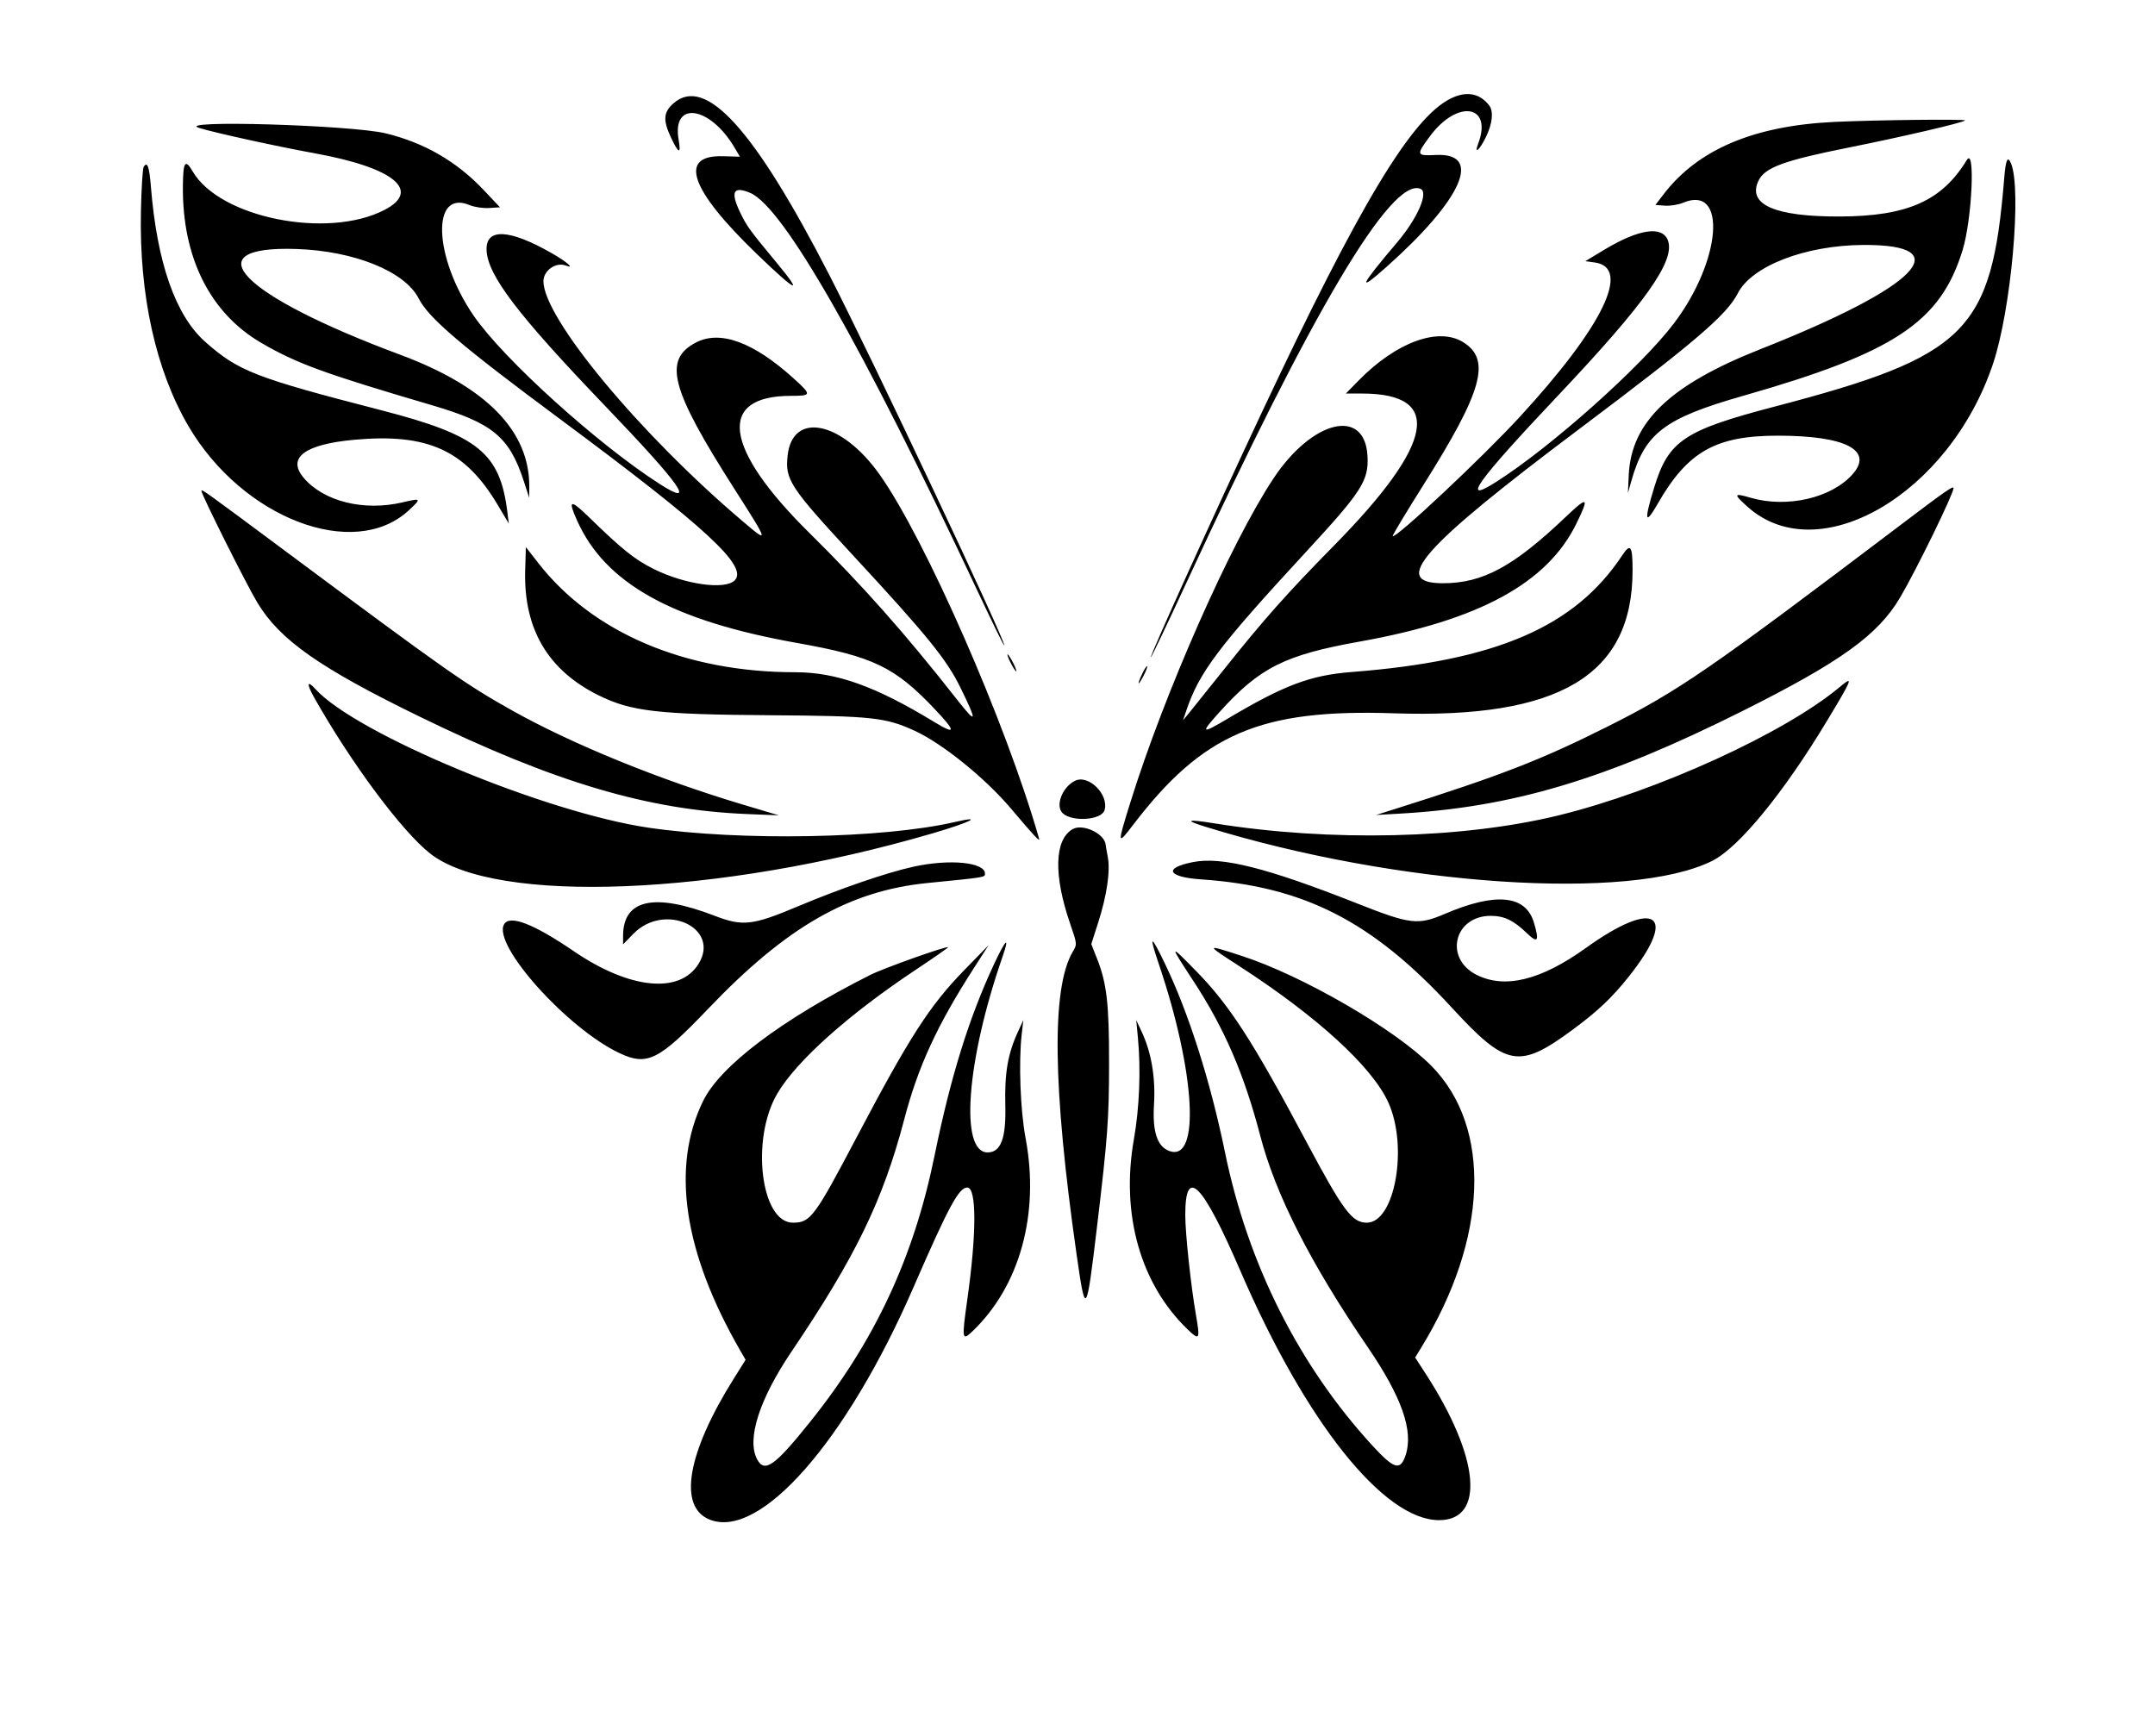 <svg id="svg" xmlns="http://www.w3.org/2000/svg" xmlns:xlink="http://www.w3.org/1999/xlink" width="400" height="322.174" viewBox="0, 0, 400,322.174"><g id="svgg"><path id="path0" d="M269.262 18.295 C 262.003 21.888,252.358 37.931,234.125 76.739 C 225.426 95.254,213.396 121.802,213.609 122.015 C 213.686 122.091,216.665 115.848,220.230 108.142 C 243.678 57.457,258.223 32.960,263.635 35.037 C 265.244 35.654,263.133 40.511,259.291 45.036 C 252.416 53.133,251.828 54.457,257.243 49.643 C 271.424 37.036,275.297 28.354,266.554 28.767 C 262.865 28.942,262.821 28.814,265.387 25.329 C 270.500 18.384,277.136 19.406,274.359 26.711 C 273.578 28.764,274.628 27.854,275.799 25.462 C 277.032 22.944,277.265 20.644,276.399 19.545 C 274.612 17.277,272.180 16.851,269.262 18.295 M125.015 19.175 C 123.141 20.821,123.028 22.275,124.525 25.490 C 125.949 28.550,126.453 28.713,125.966 25.956 C 124.667 18.596,131.785 19.635,136.391 27.477 L 137.335 29.084 134.148 28.999 C 125.843 28.775,128.069 35.181,140.442 47.110 C 147.913 54.312,149.248 54.910,144.161 48.773 C 139.089 42.656,138.570 41.938,137.322 39.303 C 135.548 35.559,136.138 34.492,139.253 35.809 C 145.373 38.396,159.928 63.874,181.319 109.442 C 184.037 115.232,186.328 119.904,186.409 119.823 C 186.846 119.386,161.811 66.359,153.957 51.087 C 139.993 23.933,130.951 13.964,125.015 19.175 M340.435 22.632 C 325.496 23.348,315.140 27.750,308.761 36.093 L 307.270 38.043 309.029 38.175 C 309.996 38.248,311.515 38.003,312.403 37.632 C 320.607 34.204,319.546 48.331,310.722 60.003 C 304.639 68.051,287.823 83.043,277.627 89.509 C 271.016 93.702,274.146 89.343,289.140 73.478 C 305.489 56.178,311.013 48.373,309.578 44.600 C 308.535 41.855,304.147 42.512,297.755 46.371 L 294.265 48.478 296.008 48.720 C 302.851 49.668,297.549 60.585,282.083 77.391 C 275.102 84.977,259.035 100.050,258.500 99.515 C 258.406 99.421,260.980 95.138,264.220 89.998 C 275.218 72.548,276.824 66.755,271.562 63.503 C 266.959 60.658,259.151 63.527,252.189 70.622 L 249.812 73.043 252.841 73.049 C 267.964 73.074,266.237 82.343,247.577 101.304 C 238.931 110.090,234.542 115.029,227.294 124.130 C 224.437 127.717,221.536 131.337,220.846 132.174 L 219.592 133.696 220.177 131.957 C 222.599 124.760,226.137 120.070,242.559 102.288 C 252.808 91.191,254.081 89.195,253.827 84.623 C 253.325 75.576,243.568 77.936,236.346 88.851 C 228.385 100.883,216.106 128.704,209.782 149.038 C 207.362 156.817,207.381 156.966,210.307 153.134 C 223.272 136.156,233.967 131.574,258.696 132.403 C 289.505 133.436,303.024 125.345,303.029 105.870 C 303.030 101.304,302.654 100.754,301.116 103.077 C 292.315 116.377,277.763 122.651,250.870 124.741 C 243.247 125.334,238.329 127.184,227.923 133.374 C 222.930 136.344,222.741 136.196,226.370 132.167 C 233.796 123.921,238.470 121.572,252.391 119.089 C 274.548 115.137,287.228 108.228,292.610 97.174 C 295.043 92.178,294.757 92.015,290.567 96.001 C 280.921 105.178,275.205 108.261,267.831 108.261 C 258.003 108.261,263.812 101.662,292.826 79.865 C 314.631 63.484,320.513 58.455,322.557 54.450 C 325.153 49.361,335.114 45.523,345.870 45.468 C 363.744 45.377,355.932 53.286,326.766 64.811 C 309.992 71.440,302.778 78.327,302.322 88.150 L 302.165 91.522 302.811 89.245 C 305.320 80.405,308.943 77.644,323.478 73.496 C 351.676 65.450,360.194 59.796,364.292 46.408 C 366.044 40.684,366.668 27.075,365.057 29.720 C 360.449 37.287,354.038 40.139,341.522 40.187 C 329.414 40.234,324.262 37.962,326.411 33.525 C 327.590 31.089,331.125 29.793,343.136 27.390 C 353.087 25.400,364.317 22.784,364.743 22.358 C 365.025 22.076,348.028 22.267,340.435 22.632 M36.957 23.745 C 39.772 24.630,51.380 27.177,58.478 28.466 C 73.120 31.125,78.318 35.394,71.303 38.998 C 60.739 44.426,40.804 40.416,35.787 31.854 C 34.361 29.422,33.988 29.972,33.946 34.565 C 33.825 47.785,38.975 58.087,48.477 63.632 C 55.056 67.471,60.154 69.334,80.211 75.227 C 91.448 78.528,94.568 81.116,97.235 89.345 L 98.222 92.391 98.241 90.417 C 98.344 80.049,90.315 71.811,74.304 65.853 C 44.748 54.856,35.634 45.585,55.000 46.217 C 65.757 46.568,75.192 50.394,77.733 55.435 C 79.528 58.994,85.605 64.182,103.696 77.599 C 131.120 97.939,138.943 105.156,136.362 107.737 C 134.550 109.549,127.072 108.487,121.300 105.598 C 117.794 103.843,115.488 101.999,109.457 96.127 C 105.829 92.595,105.358 92.694,107.114 96.618 C 112.349 108.319,124.773 115.226,148.023 119.363 C 162.074 121.863,166.089 123.795,173.495 131.619 C 177.502 135.851,177.480 136.491,173.413 134.016 C 162.494 127.372,155.258 124.783,147.610 124.783 C 127.261 124.783,110.061 117.490,99.973 104.584 L 97.609 101.559 97.483 105.869 C 97.168 116.707,101.678 124.392,111.094 129.061 C 117.122 132.050,122.007 132.616,143.043 132.765 C 161.874 132.899,164.406 133.172,169.783 135.650 C 174.955 138.034,182.886 144.446,187.679 150.119 C 192.030 155.269,193.072 156.381,192.864 155.652 C 186.742 134.218,171.727 99.962,163.214 88.006 C 156.206 78.165,147.125 76.306,146.199 84.523 C 145.689 89.051,146.548 90.356,158.641 103.419 C 172.058 117.912,175.712 122.419,178.257 127.609 C 181.472 134.163,181.343 134.577,177.581 129.783 C 168.056 117.645,160.069 108.632,150.224 98.913 C 134.318 83.210,133.015 73.478,146.818 73.478 C 150.685 73.478,150.707 73.322,147.283 70.220 C 139.851 63.486,133.636 61.218,129.136 63.598 C 123.057 66.812,124.464 72.171,136.222 90.605 C 142.810 100.932,142.823 100.983,137.737 96.661 C 118.643 80.438,100.870 59.004,100.870 52.200 C 100.870 50.225,103.186 48.591,104.999 49.287 C 106.785 49.973,105.283 48.639,102.429 47.007 C 94.524 42.484,90.150 42.280,90.316 46.442 C 90.501 51.076,96.039 58.360,112.195 75.217 C 126.506 90.150,129.411 94.292,122.452 89.840 C 110.993 82.510,93.397 66.591,87.915 58.593 C 80.472 47.737,80.012 35.079,87.168 38.069 C 88.070 38.446,89.658 38.683,90.790 38.609 L 92.806 38.478 89.777 35.272 C 84.788 29.990,78.802 26.518,71.660 24.766 C 65.291 23.203,32.131 22.227,36.957 23.745 M372.005 33.152 C 369.678 61.575,365.099 66.122,329.389 75.476 C 312.576 79.880,309.706 81.803,307.058 90.435 C 305.138 96.695,305.322 97.639,307.665 93.553 C 313.252 83.812,318.437 80.870,330.011 80.870 C 342.526 80.870,347.783 83.569,343.895 87.998 C 339.996 92.439,331.709 94.360,324.941 92.393 C 321.775 91.472,321.704 91.671,324.352 94.052 C 337.521 105.892,361.842 91.727,369.943 67.500 C 373.301 57.456,375.298 35.148,373.270 30.326 C 372.644 28.836,372.295 29.615,372.005 33.152 M26.669 30.971 C 26.478 31.274,26.247 34.974,26.157 39.194 C 25.822 54.775,28.914 68.750,34.989 79.112 C 45.013 96.210,65.684 104.125,75.846 94.758 C 78.288 92.507,78.226 92.422,74.737 93.245 C 67.543 94.940,60.061 93.081,56.354 88.675 C 53.222 84.954,56.570 82.460,65.816 81.625 C 79.393 80.401,86.336 83.557,92.367 93.696 L 94.437 97.174 94.191 95.168 C 92.832 84.052,88.817 80.803,70.652 76.119 C 47.364 70.113,44.206 68.884,38.075 63.433 C 32.568 58.538,29.145 48.752,28.011 34.662 C 27.708 30.892,27.347 29.898,26.669 30.971 M353.043 97.243 C 317.103 124.455,311.567 128.263,298.261 134.930 C 285.951 141.097,278.415 144.017,258.913 150.174 L 255.435 151.273 259.565 151.043 C 280.721 149.870,298.006 144.706,323.503 131.944 C 341.647 122.861,348.577 117.871,352.671 110.940 C 355.671 105.861,362.609 91.658,362.609 90.596 C 362.609 90.093,361.129 91.121,353.043 97.243 M37.391 91.121 C 37.391 91.818,45.750 108.519,47.782 111.884 C 51.966 118.810,59.332 123.978,77.965 133.058 C 102.899 145.208,120.235 150.360,138.696 151.106 L 144.565 151.343 138.043 149.397 C 122.374 144.720,106.364 138.200,95.150 131.928 C 86.454 127.064,83.109 124.716,53.696 102.836 C 37.809 91.018,37.391 90.718,37.391 91.121 M186.993 121.522 C 186.993 121.761,187.368 122.641,187.826 123.478 C 188.284 124.315,188.659 124.804,188.659 124.565 C 188.659 124.326,188.284 123.446,187.826 122.609 C 187.368 121.772,186.993 121.283,186.993 121.522 M212.034 125.020 C 211.013 127.162,211.157 127.527,212.225 125.502 C 212.710 124.583,213.029 123.754,212.935 123.660 C 212.841 123.566,212.436 124.178,212.034 125.020 M341.488 127.522 C 331.316 136.047,307.685 146.841,289.348 151.338 C 271.472 155.722,246.922 156.295,225.392 152.830 C 220.311 152.013,219.757 152.230,223.762 153.469 C 259.344 164.482,302.760 167.388,317.865 159.768 C 322.775 157.291,331.073 147.160,339.086 133.861 C 343.891 125.885,344.100 125.333,341.488 127.522 M58.303 129.457 C 65.185 141.658,74.599 154.318,79.864 158.450 C 91.985 167.963,133.366 166.304,173.002 154.715 C 180.204 152.610,182.767 151.305,177.155 152.601 C 163.947 155.653,137.492 156.140,120.435 153.646 C 101.224 150.837,66.001 136.177,58.520 127.876 C 56.987 126.175,56.882 126.938,58.303 129.457 M199.524 144.939 C 197.125 146.135,195.816 149.666,197.283 150.983 C 199.090 152.605,204.434 152.219,205.003 150.425 C 205.918 147.543,202.056 143.677,199.524 144.939 M199.078 153.916 C 195.707 155.886,195.538 162.456,198.627 171.436 C 199.944 175.262,199.944 175.263,199.124 176.653 C 195.150 183.397,195.379 201.696,199.827 232.823 C 201.505 244.567,201.634 244.385,203.660 227.388 C 205.600 211.109,205.851 207.686,205.860 197.391 C 205.870 186.304,205.438 182.538,203.627 177.948 L 202.559 175.244 203.851 171.209 C 205.451 166.212,206.119 161.649,205.626 159.093 C 205.422 158.037,205.247 157.034,205.236 156.863 C 205.109 154.773,200.987 152.801,199.078 153.916 M221.439 160.021 C 215.890 161.117,216.682 162.802,222.949 163.232 C 242.082 164.544,254.727 171.010,269.447 187.009 C 279.651 198.100,281.939 198.509,292.033 191.045 C 296.567 187.691,299.189 185.209,302.265 181.357 C 311.649 169.605,307.308 166.665,294.331 175.983 C 285.988 181.974,279.281 183.608,274.031 180.930 C 268.001 177.853,269.920 170.000,276.703 170.000 C 279.184 170.000,280.941 170.838,283.370 173.181 C 285.449 175.187,285.759 174.734,284.708 171.225 C 283.183 166.137,277.618 165.599,268.197 169.629 C 263.190 171.770,261.795 171.606,251.931 167.709 C 235.141 161.076,226.775 158.967,221.439 160.021 M169.565 160.875 C 164.590 161.966,155.964 164.928,148.043 168.265 C 139.679 171.789,137.847 171.994,132.646 169.988 C 121.435 165.665,115.652 166.934,115.652 173.718 L 115.652 175.297 117.537 173.358 C 123.353 167.373,133.857 172.240,129.632 178.962 C 126.111 184.563,116.836 183.609,106.537 176.586 C 98.993 171.442,94.585 169.746,93.554 171.589 C 91.402 175.434,105.299 190.922,115.000 195.490 C 120.143 197.911,122.310 196.824,131.468 187.229 C 145.998 172.006,157.651 165.336,172.229 163.898 C 182.915 162.843,182.826 162.858,182.826 162.174 C 182.826 160.044,176.280 159.403,169.565 160.875 M215.044 178.794 C 221.862 198.893,222.846 215.700,217.086 213.666 C 214.811 212.863,213.889 210.101,214.199 205.025 C 214.505 200.033,213.720 195.387,211.921 191.532 L 210.901 189.348 211.211 192.609 C 211.780 198.580,211.500 205.606,210.460 211.522 C 208.024 225.369,211.670 238.296,220.386 246.711 C 222.664 248.910,222.788 248.706,221.985 244.072 C 221.038 238.606,220.009 228.994,220.004 225.572 C 219.991 216.328,223.163 219.527,230.216 235.870 C 242.346 263.977,256.846 282.174,267.114 282.174 C 275.717 282.174,274.648 270.463,264.635 255.014 L 262.672 251.985 263.749 250.232 C 276.227 229.916,276.977 209.237,265.652 197.812 C 258.943 191.044,241.729 181.073,230.459 177.427 C 223.698 175.239,223.698 175.239,229.972 179.294 C 244.417 188.632,254.614 197.939,257.662 204.569 C 261.435 212.775,258.926 226.957,253.701 226.957 C 250.952 226.957,249.316 224.757,242.379 211.739 C 232.487 193.173,228.207 186.557,221.988 180.217 C 217.001 175.133,216.985 175.185,221.454 182.005 C 227.270 190.883,230.915 199.313,233.934 210.870 C 236.781 221.766,243.275 234.537,253.833 250.000 C 260.192 259.314,262.398 265.587,260.905 270.110 C 259.933 273.054,258.776 272.727,254.781 268.380 C 241.131 253.526,231.647 234.687,227.395 213.980 C 224.668 200.701,220.670 188.121,216.251 178.918 C 213.606 173.407,213.203 173.366,215.044 178.794 M184.525 178.928 C 179.866 188.898,176.446 199.905,173.464 214.525 C 169.600 233.467,162.358 248.964,150.385 263.910 C 143.784 272.150,141.914 273.470,140.530 270.870 C 138.561 267.168,140.939 259.734,146.927 250.871 C 158.804 233.292,163.892 222.813,167.825 207.832 C 170.410 197.984,173.883 190.425,180.714 179.783 L 183.504 175.435 178.905 180.159 C 172.538 186.700,168.808 192.500,159.014 211.087 C 151.183 225.951,150.432 226.957,147.173 226.957 C 141.218 226.957,139.329 211.465,144.255 203.032 C 147.805 196.954,157.508 188.281,170.113 179.919 C 173.403 177.736,176.040 175.895,175.973 175.828 C 175.703 175.558,164.049 179.703,161.570 180.951 C 145.126 189.225,133.704 197.835,130.510 204.364 C 124.522 216.604,126.870 232.421,137.383 250.662 L 138.391 252.411 136.189 255.925 C 127.570 269.677,125.837 279.609,131.633 282.031 C 140.981 285.937,157.087 267.633,169.574 238.913 C 176.075 223.960,177.976 220.435,179.540 220.435 C 181.286 220.435,181.289 228.863,179.546 241.224 C 178.504 248.613,178.560 248.967,180.477 247.142 C 189.291 238.757,193.003 225.300,190.366 211.289 C 189.387 206.083,189.054 197.131,189.647 191.957 L 189.946 189.348 188.946 191.522 C 187.059 195.623,186.452 199.163,186.601 205.174 C 186.754 211.318,185.776 213.913,183.306 213.913 C 178.094 213.913,179.391 196.870,186.066 177.646 C 187.467 173.611,186.719 174.233,184.525 178.928 " stroke="none" fill="#000000" fill-rule="evenodd"></path></g></svg>